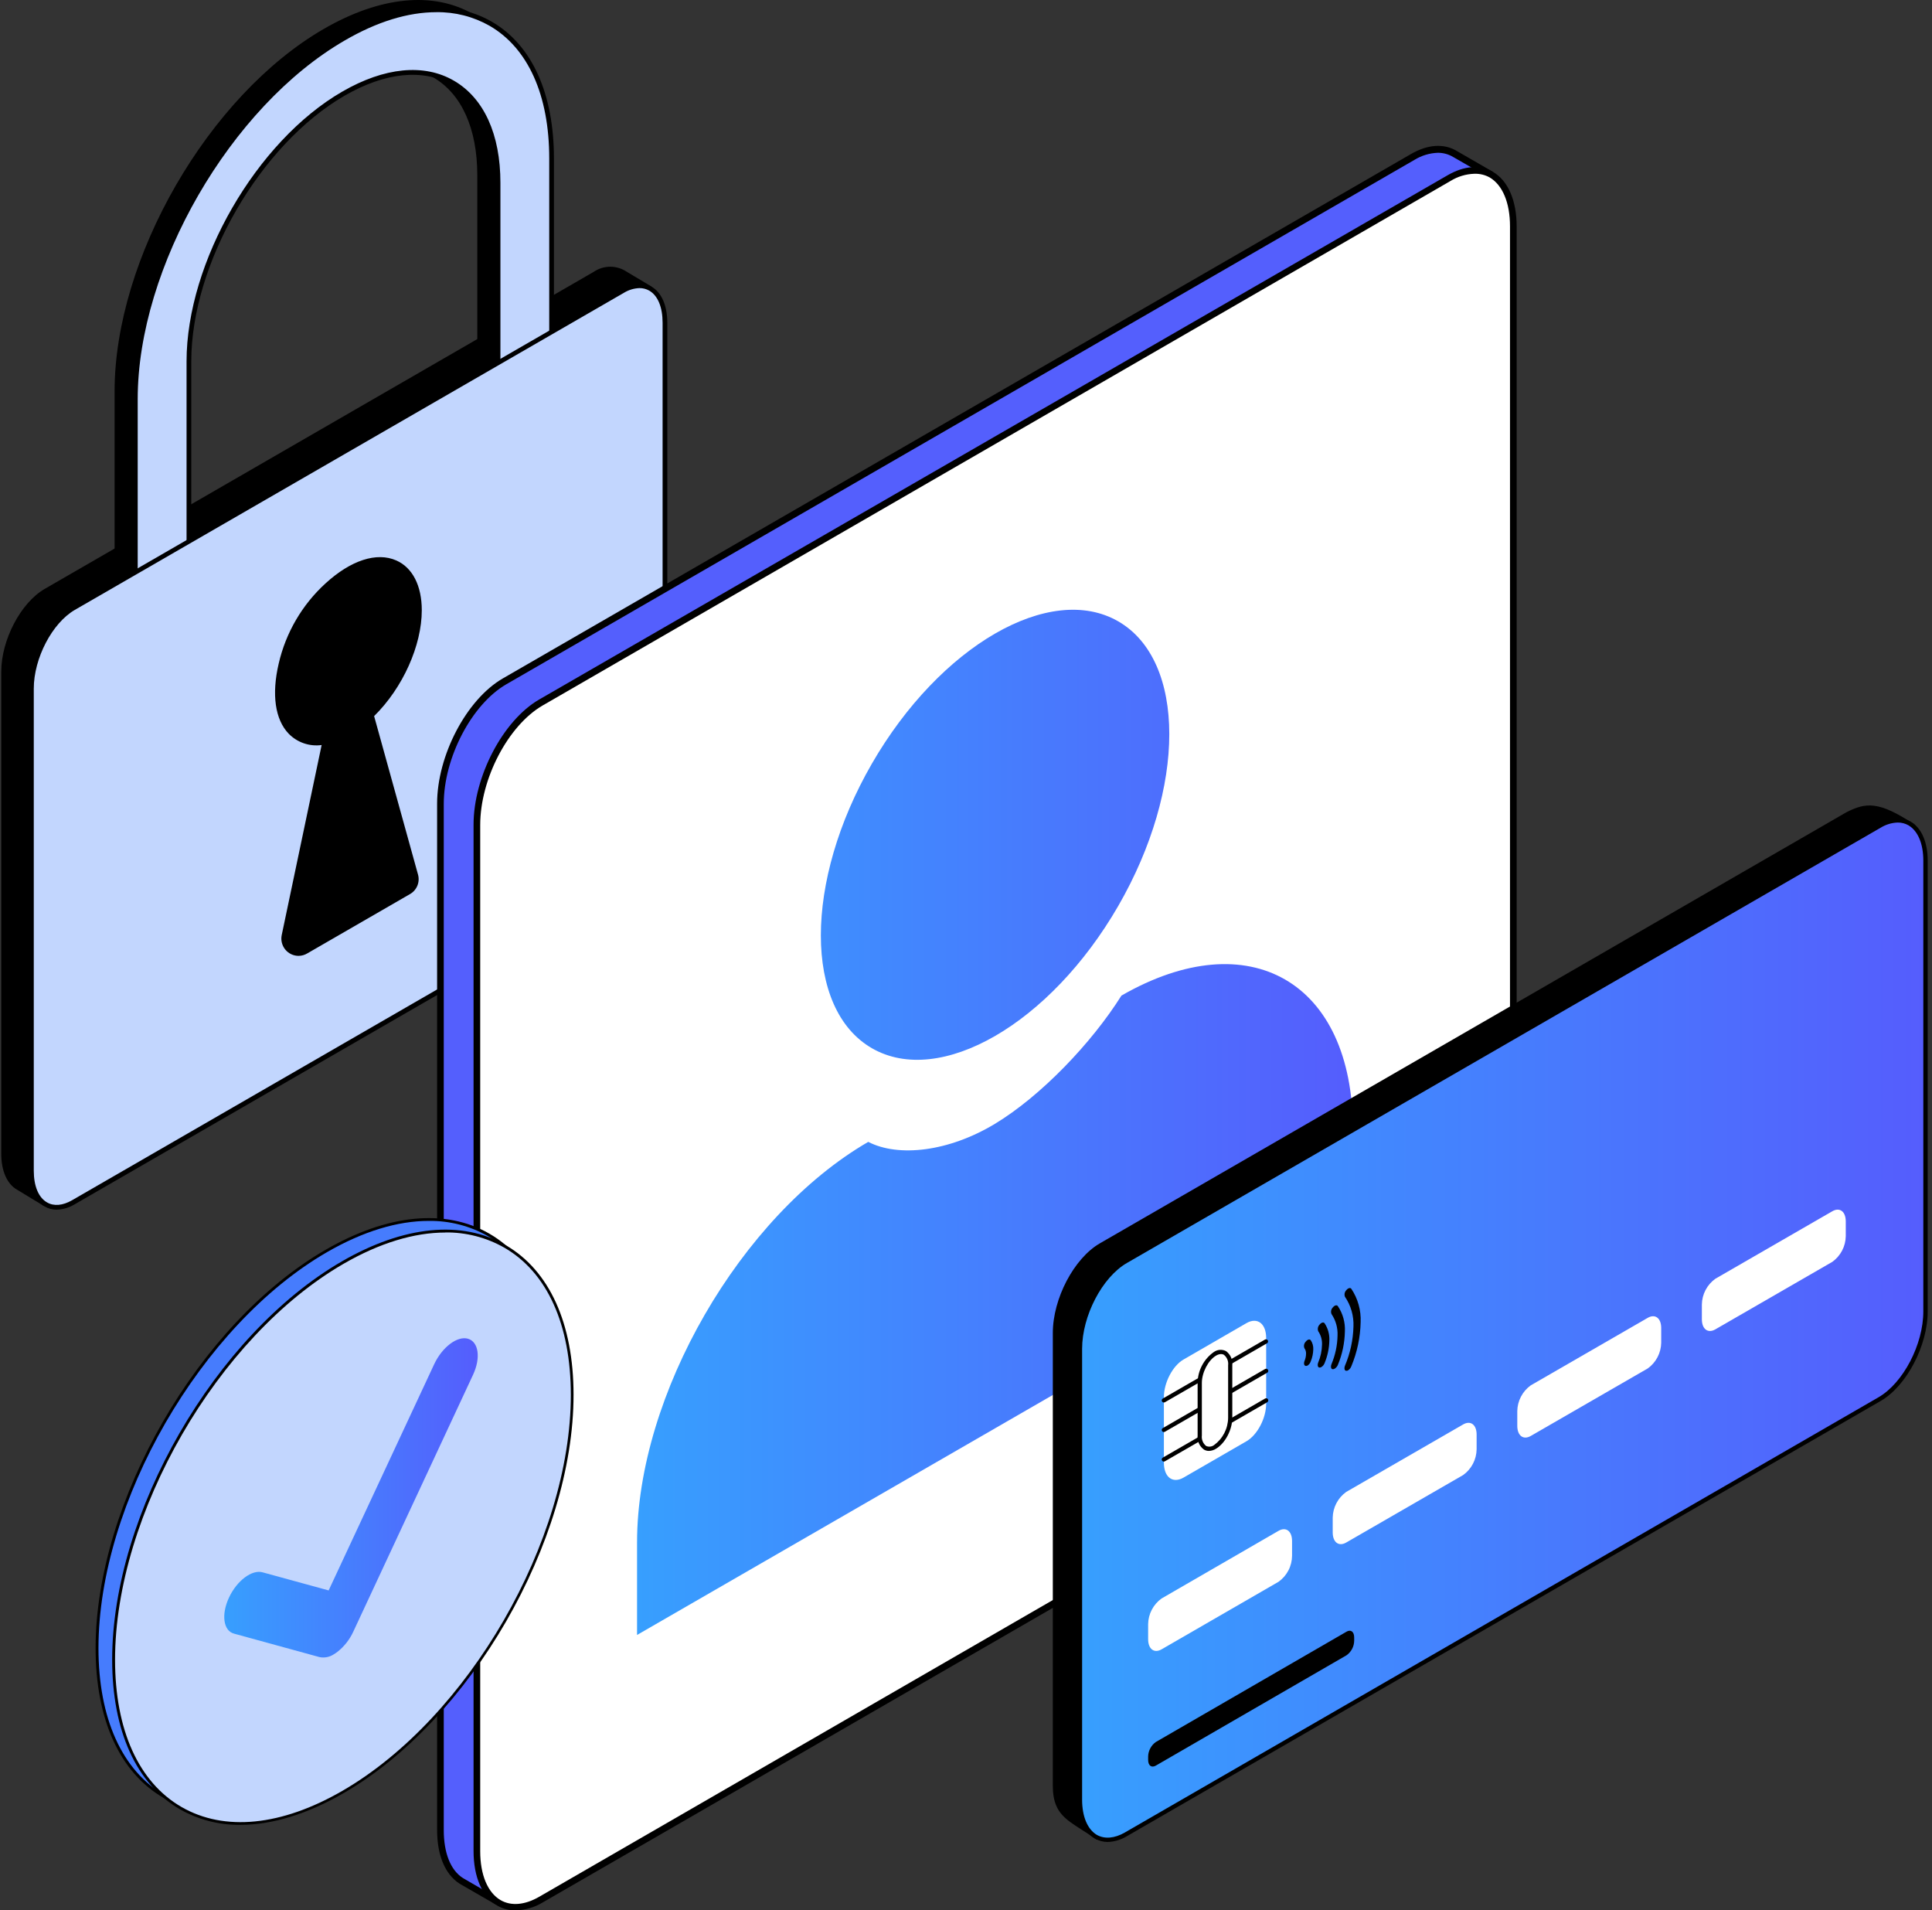 <svg width="263" height="260" viewBox="0 0 263 260" fill="none" xmlns="http://www.w3.org/2000/svg">
<rect x="0" y="0" width="263" height="260" fill="#333333" stroke="none"/>
<path d="M88.463 39.237L85.115 37.239C84.501 36.83 83.779 36.615 83.041 36.622C82.303 36.629 81.584 36.858 80.978 37.278L6.243 80.427C3.069 82.265 0.46 87.187 0.46 91.421V157.033C0.46 159.333 1.231 160.945 2.446 161.64L6.005 163.792L88.463 39.237Z" fill="black"/>
<path d="M6.037 164.113C5.978 164.114 5.92 164.098 5.87 164.068L2.31 161.909C0.955 161.138 0.171 159.34 0.171 157.033V91.421C0.171 87.091 2.824 82.034 6.082 80.151L80.817 37.002C81.471 36.553 82.243 36.309 83.036 36.301C83.829 36.294 84.607 36.522 85.27 36.956L88.623 38.961C88.661 38.984 88.693 39.014 88.717 39.05C88.743 39.085 88.761 39.125 88.77 39.168C88.78 39.21 88.781 39.254 88.773 39.297C88.766 39.34 88.75 39.381 88.725 39.417L6.3 163.972C6.271 164.015 6.232 164.051 6.186 164.076C6.14 164.101 6.089 164.113 6.037 164.113ZM83.085 36.944C82.397 36.982 81.731 37.203 81.158 37.586L6.422 80.73C3.338 82.509 0.832 87.316 0.832 91.447V157.058C0.832 159.146 1.475 160.727 2.657 161.383L5.953 163.38L88.026 39.379L84.968 37.548C84.404 37.185 83.755 36.976 83.085 36.944Z" fill="black"/>
<path d="M72.587 46.266V20.566C72.587 2.499 59.898 -4.826 44.253 4.208C28.608 13.241 15.925 35.215 15.925 53.282V78.982L23.212 74.773V48.167C23.212 34.752 32.63 18.433 44.253 11.725C55.876 5.017 65.295 10.44 65.295 23.875V50.48L72.587 46.266Z" fill="black"/>
<path d="M15.919 79.297C15.864 79.297 15.809 79.284 15.759 79.259C15.71 79.229 15.67 79.188 15.642 79.138C15.614 79.089 15.599 79.033 15.598 78.976V53.276C15.598 35.132 28.384 12.998 44.093 3.926C51.764 -0.501 58.992 -1.214 64.447 1.94C69.902 5.095 72.909 11.7 72.909 20.573V46.273C72.909 46.329 72.894 46.384 72.865 46.432C72.837 46.481 72.797 46.521 72.748 46.549L65.456 50.757C65.407 50.785 65.352 50.8 65.295 50.8C65.239 50.8 65.183 50.785 65.135 50.757C65.086 50.729 65.046 50.689 65.017 50.641C64.989 50.592 64.974 50.537 64.974 50.481V23.875C64.974 17.502 62.841 12.766 58.973 10.53C55.105 8.295 49.933 8.821 44.414 12.002C32.901 18.652 23.533 34.875 23.533 48.168V74.774C23.534 74.831 23.519 74.887 23.491 74.937C23.463 74.987 23.422 75.028 23.372 75.056L16.08 79.265C16.03 79.288 15.975 79.3 15.919 79.297ZM56.904 0.642C53.049 0.642 48.828 1.927 44.414 4.497C28.879 13.492 16.241 35.337 16.241 53.289V78.436L22.89 74.581V48.162C22.89 34.669 32.406 18.189 44.093 11.443C49.818 8.134 55.215 7.588 59.294 9.965C63.374 12.342 65.617 17.258 65.617 23.869V49.916L72.266 46.061V20.56C72.266 11.944 69.375 5.525 64.126 2.499C61.927 1.249 59.434 0.608 56.904 0.642Z" fill="black"/>
<path d="M75.086 47.281V21.581C75.086 3.514 62.403 -3.81 46.758 5.223C31.113 14.257 18.424 36.23 18.424 54.297V79.997L25.716 75.788V49.183C25.716 35.767 35.135 19.448 46.758 12.74C58.381 6.033 67.8 11.455 67.8 24.89V51.496L75.086 47.281Z" fill="#C2D6FE"/>
<path d="M18.424 80.313C18.368 80.312 18.313 80.299 18.263 80.273C18.215 80.245 18.174 80.203 18.146 80.153C18.118 80.104 18.103 80.048 18.103 79.992V54.291C18.103 36.147 30.888 14.013 46.597 4.941C54.269 0.514 61.497 -0.199 66.952 2.956C72.407 6.111 75.407 12.715 75.407 21.588V47.288C75.407 47.344 75.392 47.399 75.364 47.448C75.335 47.496 75.295 47.536 75.247 47.565L67.96 51.773C67.912 51.801 67.856 51.816 67.8 51.816C67.743 51.816 67.688 51.801 67.639 51.773C67.59 51.746 67.549 51.706 67.52 51.657C67.492 51.608 67.478 51.553 67.479 51.497V24.891C67.479 18.517 65.346 13.782 61.478 11.546C57.61 9.31 52.431 9.837 46.919 13.018C35.405 19.667 26.038 35.89 26.038 49.184V75.789C26.038 75.846 26.023 75.901 25.995 75.949C25.967 75.998 25.926 76.038 25.877 76.066L18.585 80.281C18.534 80.304 18.479 80.315 18.424 80.313ZM59.409 1.658C55.554 1.658 51.333 2.943 46.919 5.513C31.383 14.508 18.745 36.353 18.745 54.311V79.458L25.395 75.603V49.184C25.395 35.691 34.904 19.211 46.597 12.465C52.322 9.156 57.719 8.61 61.799 10.987C65.879 13.364 68.121 18.279 68.121 24.891V50.938L74.765 47.083V21.563C74.765 12.947 71.88 6.528 66.631 3.502C64.43 2.257 61.937 1.621 59.409 1.658Z" fill="black"/>
<path d="M84.833 120.41L9.969 163.631C6.827 165.443 4.277 163.522 4.277 159.333V93.74C4.277 89.501 6.847 84.578 10.059 82.747L84.794 39.597C87.968 37.766 90.576 39.713 90.576 43.947V109.559C90.519 113.728 87.975 118.599 84.833 120.41Z" fill="#C2D6FE"/>
<path d="M7.708 164.632C7.14 164.637 6.581 164.49 6.088 164.208C4.733 163.431 3.955 161.638 3.955 159.332V93.739C3.955 89.409 6.609 84.352 9.873 82.47L84.608 39.32C86.092 38.459 87.544 38.349 88.695 39.018C90.056 39.802 90.84 41.588 90.84 43.946V109.558C90.84 113.843 88.219 118.841 84.993 120.705L10.13 163.926C9.398 164.369 8.563 164.612 7.708 164.632ZM87.055 39.211C86.303 39.237 85.57 39.458 84.929 39.853L10.194 83.003C7.11 84.783 4.598 89.589 4.598 93.72V159.332C4.598 161.414 5.24 162.988 6.41 163.649C7.335 164.189 8.543 164.08 9.808 163.354L84.672 120.133C87.717 118.373 90.198 113.618 90.198 109.538V43.926C90.198 41.819 89.555 40.226 88.373 39.551C87.971 39.325 87.517 39.207 87.055 39.211Z" fill="black"/>
<path d="M57.064 83.075C57.064 75.827 51.076 73.649 44.497 79.663C41.367 82.525 39.176 86.268 38.214 90.399C36.517 97.698 39.543 101.81 44.189 101.02L38.663 127.362C38.581 127.743 38.612 128.14 38.752 128.504C38.891 128.869 39.134 129.185 39.45 129.414C39.766 129.642 40.142 129.774 40.531 129.793C40.921 129.812 41.308 129.718 41.644 129.52L55.632 121.451C56.017 121.225 56.317 120.879 56.485 120.465C56.654 120.052 56.681 119.594 56.563 119.163L50.536 97.415C54.327 93.695 57.064 87.957 57.064 83.075Z" fill="black"/>
<path d="M40.636 130.093C40.288 130.091 39.946 130.012 39.633 129.861C39.321 129.711 39.045 129.493 38.826 129.223C38.607 128.953 38.451 128.638 38.369 128.301C38.286 127.964 38.279 127.613 38.348 127.273L43.784 101.399C42.965 101.511 42.131 101.428 41.35 101.158C40.568 100.888 39.862 100.438 39.286 99.844C37.442 97.917 36.96 94.506 37.937 90.323C38.901 86.118 41.125 82.308 44.311 79.4C47.767 76.239 51.282 75.102 53.948 76.278C56.152 77.248 57.417 79.715 57.417 83.049C57.417 87.837 54.847 93.606 50.928 97.461L56.904 119.029C57.043 119.528 57.012 120.058 56.817 120.538C56.622 121.017 56.272 121.418 55.824 121.677L41.837 129.753C41.475 129.973 41.059 130.09 40.636 130.093ZM44.188 100.699C44.275 100.7 44.358 100.734 44.42 100.795C44.458 100.832 44.486 100.878 44.5 100.929C44.515 100.979 44.516 101.033 44.503 101.084L38.978 127.427C38.929 127.666 38.932 127.913 38.987 128.151C39.042 128.388 39.148 128.612 39.297 128.805C39.447 128.998 39.636 129.157 39.852 129.27C40.068 129.383 40.306 129.449 40.55 129.461C40.876 129.479 41.2 129.401 41.484 129.239L55.471 121.163C55.797 120.975 56.052 120.683 56.194 120.334C56.337 119.985 56.358 119.598 56.255 119.236L50.221 97.48C50.207 97.424 50.208 97.366 50.223 97.311C50.239 97.255 50.27 97.205 50.312 97.165C54.166 93.42 56.736 87.759 56.736 83.082C56.736 80.017 55.612 77.762 53.652 76.895C51.262 75.841 47.921 76.972 44.709 79.908C41.621 82.721 39.462 86.407 38.522 90.477C37.616 94.383 38.046 97.634 39.717 99.408C40.281 99.982 40.983 100.401 41.756 100.625C42.529 100.85 43.346 100.874 44.131 100.693L44.188 100.699Z" fill="black"/>
<path d="M202.914 23.75L198.044 20.948C196.511 20.041 194.506 20.104 192.312 21.374L68.672 92.753C63.856 95.538 59.956 102.984 59.956 109.405V249.08C59.956 252.454 61.044 254.858 62.767 255.983L67.565 258.758L202.914 23.75Z" fill="#545FFD"/>
<path d="M67.565 259.184C67.485 259.187 67.406 259.165 67.338 259.121L62.541 256.355C60.572 255.067 59.502 252.482 59.502 249.054V109.378C59.502 102.821 63.511 95.184 68.445 92.336L192.085 20.957C194.334 19.651 196.538 19.497 198.28 20.53L203.141 23.333C203.194 23.361 203.241 23.399 203.278 23.446C203.315 23.493 203.343 23.547 203.359 23.605C203.385 23.722 203.369 23.844 203.313 23.95L67.955 258.957C67.895 259.06 67.798 259.135 67.683 259.166L67.565 259.184ZM195.749 20.794C194.613 20.831 193.506 21.166 192.538 21.764L68.899 93.144C64.219 95.864 60.409 103.121 60.409 109.406V249.08C60.409 252.146 61.316 254.522 63.021 255.602L67.393 258.142L202.297 23.941L197.817 21.365C197.192 20.991 196.478 20.794 195.749 20.794Z" fill="black"/>
<path d="M197.264 187.125L73.625 258.504C68.818 261.279 64.918 258.332 64.918 251.919V112.244C64.918 105.823 68.818 98.376 73.625 95.592L197.264 24.213C202.08 21.437 205.981 24.385 205.981 30.797V170.473C205.981 176.894 202.08 184.34 197.264 187.125Z" fill="white"/>
<path d="M70.16 260C69.298 260.009 68.449 259.787 67.702 259.356C65.643 258.168 64.464 255.456 64.464 251.919V112.244C64.464 105.696 68.473 98.049 73.398 95.202L197.065 23.849C199.305 22.552 201.491 22.389 203.223 23.387C205.282 24.575 206.461 27.287 206.461 30.824V170.499C206.461 177.048 202.453 184.694 197.518 187.541L73.879 258.921C72.756 259.603 71.473 259.975 70.16 260ZM200.692 23.65C199.546 23.688 198.43 24.026 197.455 24.63L73.851 96.027C69.171 98.748 65.371 106.004 65.371 112.28V251.956C65.371 255.157 66.387 257.588 68.156 258.613C69.588 259.438 71.448 259.275 73.398 258.15L197.065 186.725C201.745 184.005 205.554 176.748 205.554 170.472V30.797C205.554 27.595 204.538 25.165 202.77 24.14C202.134 23.793 201.416 23.624 200.692 23.65Z" fill="black"/>
<path d="M184.167 153.693V166.283L86.721 222.516V209.927C86.721 189.855 100.815 165.485 118.193 155.408C122.31 157.53 129.14 156.75 135.425 152.96C141.711 149.168 148.622 141.931 152.658 135.5C170.072 125.487 184.167 133.622 184.167 153.693ZM152.227 123.296C161.49 107.254 161.49 89.914 152.227 84.567C142.966 79.22 127.95 87.89 118.689 103.932C109.426 119.974 109.426 137.313 118.688 142.66C127.95 148.007 142.965 139.337 152.227 123.296Z" fill="url(#paint0_linear_110_2057)"/>
<path d="M252.447 190.535L149.338 250.043C145.958 247.61 143.607 247.2 143.607 243.04V181.419C143.607 176.797 146.409 171.464 149.858 169.471L251.523 110.79C254.042 109.525 255.735 109.306 260.484 112.449V180.477C260.461 185.076 255.902 188.542 252.447 190.535Z" fill="black"/>
<path d="M149.339 250.355C149.279 250.355 149.221 250.336 149.171 250.303C148.478 249.806 147.819 249.384 147.229 249.009C144.879 247.512 143.318 246.519 143.318 243.064V181.42C143.318 176.728 146.207 171.257 149.714 169.223L251.356 110.543C253.973 109.225 255.729 108.965 260.599 112.206C260.64 112.233 260.674 112.268 260.697 112.31C260.72 112.353 260.732 112.401 260.732 112.449V180.477C260.732 185.1 256.296 188.641 252.575 190.784L149.465 250.292C149.43 250.325 149.386 250.347 149.339 250.355ZM254.487 110.201C253.468 110.242 252.476 110.534 251.599 111.051L150.002 169.72C146.635 171.667 143.896 176.913 143.896 181.42V243.064C143.896 246.201 145.271 247.073 147.542 248.524C148.12 248.871 148.697 249.263 149.356 249.725L252.303 190.287C255.89 188.213 260.172 184.828 260.172 180.466V112.599C257.515 110.854 255.88 110.201 254.498 110.201H254.487Z" fill="black"/>
<path d="M255.855 190.432L153.266 249.65C149.8 251.644 147.015 249.529 147.015 244.925V183.58C147.015 178.958 149.811 173.632 153.266 171.638L255.855 112.437C259.322 110.444 262.106 112.558 262.106 117.163V178.507C262.106 183.078 259.304 188.427 255.855 190.432Z" fill="url(#paint1_linear_110_2057)"/>
<path d="M150.783 250.691C150.174 250.692 149.577 250.532 149.049 250.228C147.581 249.384 146.738 247.45 146.738 244.925V183.581C146.738 178.895 149.627 173.424 153.133 171.384L255.723 112.155C257.318 111.236 258.872 111.12 260.102 111.825C261.564 112.674 262.414 114.61 262.414 117.135V178.479C262.414 183.164 259.525 188.635 256.018 190.669L153.411 249.899C152.62 250.389 151.713 250.662 150.783 250.691ZM258.34 111.947C257.511 111.973 256.704 112.219 256 112.657L153.411 171.887C150.043 173.828 147.305 179.08 147.305 183.581V244.925C147.305 247.236 148.039 248.969 149.32 249.731C150.361 250.309 151.712 250.217 153.122 249.403L255.711 190.172C259.08 188.226 261.818 182.98 261.818 178.479V117.135C261.818 114.824 261.084 113.091 259.802 112.328C259.357 112.073 258.852 111.942 258.34 111.947Z" fill="black"/>
<path d="M174.053 215.274L158.125 224.472C157.114 225.05 156.294 224.438 156.294 223.086V221.052C156.303 220.366 156.474 219.691 156.792 219.083C157.111 218.475 157.567 217.95 158.125 217.551L174.053 208.341C175.065 207.764 175.885 208.382 175.885 209.728V211.727C175.882 212.422 175.715 213.105 175.396 213.721C175.078 214.338 174.617 214.87 174.053 215.274ZM199.18 200.749L183.251 209.941C182.24 210.519 181.42 209.906 181.42 208.554V206.556C181.431 205.87 181.602 205.196 181.92 204.588C182.238 203.98 182.694 203.455 183.251 203.054L199.18 193.863C200.19 193.285 201.01 193.897 201.01 195.244V197.249C201 197.934 200.829 198.608 200.511 199.215C200.193 199.823 199.737 200.349 199.18 200.749ZM224.305 186.243L208.377 195.434C207.366 196.013 206.546 195.4 206.546 194.048V192.049C206.556 191.364 206.728 190.689 207.046 190.081C207.364 189.473 207.82 188.948 208.377 188.548L224.305 179.356C225.317 178.779 226.137 179.391 226.137 180.743V182.742C226.126 183.428 225.955 184.102 225.637 184.709C225.319 185.317 224.863 185.843 224.305 186.243ZM249.432 171.736L233.503 180.928C232.492 181.506 231.672 180.893 231.672 179.548V177.543C231.683 176.857 231.854 176.183 232.172 175.575C232.49 174.967 232.946 174.442 233.503 174.041L249.432 164.85C250.442 164.271 251.262 164.884 251.262 166.236V168.235C251.252 168.921 251.081 169.595 250.763 170.203C250.445 170.811 249.989 171.336 249.432 171.736Z" fill="white"/>
<path d="M169.674 196.157L161.118 201.097C159.633 201.952 158.438 201.045 158.438 199.07V190.149C158.438 188.173 159.633 185.879 161.118 185.024L169.674 180.079C171.159 179.224 172.361 180.13 172.361 182.107V191.009C172.373 193.009 171.159 195.302 169.674 196.157Z" fill="white"/>
<path d="M158.438 198.919C158.386 198.919 158.336 198.906 158.291 198.88C158.246 198.855 158.209 198.819 158.184 198.774C158.164 198.741 158.152 198.705 158.146 198.668C158.142 198.629 158.144 198.591 158.155 198.555C158.164 198.518 158.183 198.484 158.206 198.454C158.23 198.424 158.259 198.4 158.293 198.381L172.216 190.339C172.282 190.301 172.361 190.291 172.434 190.31C172.508 190.33 172.571 190.378 172.61 190.443C172.648 190.511 172.658 190.59 172.638 190.664C172.619 190.738 172.571 190.802 172.506 190.842L158.581 198.878C158.539 198.905 158.489 198.919 158.438 198.919ZM158.438 194.898C158.387 194.898 158.336 194.885 158.291 194.86C158.246 194.834 158.209 194.798 158.184 194.753C158.146 194.686 158.137 194.608 158.157 194.534C158.177 194.461 158.226 194.398 158.293 194.361L172.216 186.319C172.283 186.281 172.362 186.272 172.435 186.292C172.51 186.313 172.572 186.361 172.61 186.428C172.629 186.461 172.642 186.497 172.647 186.535C172.655 186.591 172.646 186.648 172.621 186.7C172.595 186.751 172.555 186.793 172.506 186.821L158.582 194.858C158.539 194.884 158.489 194.898 158.438 194.898ZM158.438 190.877C158.387 190.877 158.336 190.864 158.291 190.839C158.246 190.814 158.209 190.777 158.184 190.733C158.146 190.666 158.137 190.587 158.157 190.514C158.177 190.44 158.226 190.378 158.293 190.34L172.216 182.303C172.282 182.275 172.356 182.27 172.424 182.292C172.492 182.314 172.549 182.36 172.585 182.421C172.621 182.483 172.633 182.556 172.618 182.626C172.604 182.696 172.563 182.758 172.506 182.8L158.582 190.842C158.537 190.865 158.488 190.876 158.438 190.877Z" fill="black"/>
<path d="M165.399 196.932C164.243 197.597 163.319 196.892 163.319 195.366V188.214C163.319 186.683 164.25 184.91 165.399 184.245C166.555 183.587 167.473 184.291 167.473 185.816V192.969C167.473 194.476 166.543 196.274 165.399 196.932Z" fill="white"/>
<path d="M164.572 197.469C164.335 197.472 164.101 197.41 163.897 197.29C163.596 197.074 163.357 196.782 163.205 196.445C163.053 196.106 162.992 195.735 163.03 195.366V188.214C163.037 187.384 163.242 186.569 163.63 185.835C164.017 185.101 164.574 184.471 165.254 183.997C165.493 183.832 165.772 183.734 166.062 183.715C166.351 183.696 166.642 183.755 166.9 183.886C167.197 184.106 167.431 184.399 167.58 184.736C167.729 185.073 167.787 185.443 167.75 185.81V192.963C167.75 194.603 166.774 196.43 165.531 197.174C165.243 197.356 164.912 197.457 164.572 197.469ZM166.219 184.285C165.978 184.296 165.745 184.37 165.543 184.499C164.474 185.111 163.607 186.81 163.607 188.214V195.366C163.574 195.634 163.609 195.905 163.712 196.154C163.813 196.404 163.975 196.624 164.185 196.793C164.357 196.87 164.546 196.9 164.734 196.881C164.922 196.862 165.101 196.793 165.254 196.684C165.842 196.257 166.323 195.699 166.659 195.054C166.994 194.41 167.174 193.695 167.183 192.969V185.81C167.217 185.543 167.182 185.271 167.08 185.022C166.979 184.772 166.816 184.552 166.606 184.384C166.488 184.317 166.354 184.283 166.219 184.285ZM178.016 185.838C177.94 185.889 177.848 185.911 177.757 185.902C177.52 185.873 177.444 185.567 177.589 185.208C177.717 184.903 177.786 184.575 177.791 184.244C177.807 183.978 177.729 183.714 177.572 183.499C177.509 183.35 177.492 183.186 177.522 183.029C177.552 182.87 177.627 182.725 177.739 182.609C177.971 182.302 178.282 182.21 178.427 182.401C178.674 182.766 178.795 183.202 178.774 183.643C178.761 184.208 178.644 184.767 178.427 185.289C178.353 185.511 178.209 185.704 178.016 185.838ZM179.883 186.053C179.806 186.102 179.715 186.125 179.624 186.122C179.386 186.122 179.311 185.782 179.45 185.429C179.772 184.662 179.946 183.841 179.964 183.009C179.992 182.361 179.812 181.721 179.45 181.182C179.391 181.032 179.376 180.869 179.407 180.71C179.436 180.552 179.512 180.405 179.624 180.287C179.86 179.987 180.172 179.9 180.311 180.091C180.771 180.781 181 181.601 180.964 182.431C180.942 183.495 180.72 184.546 180.311 185.527C180.228 185.743 180.078 185.927 179.883 186.053ZM181.685 186.278C181.608 186.329 181.517 186.354 181.424 186.347C181.188 186.347 181.113 186.007 181.257 185.649C181.773 184.42 182.052 183.105 182.077 181.773C182.127 180.732 181.839 179.705 181.257 178.843C181.195 178.694 181.178 178.531 181.207 178.373C181.237 178.215 181.313 178.069 181.424 177.953C181.656 177.653 181.968 177.561 182.113 177.751C182.802 178.771 183.14 179.988 183.077 181.217C183.045 182.786 182.718 184.334 182.113 185.782C182.024 185.987 181.875 186.161 181.685 186.278Z" fill="black"/>
<path d="M183.517 186.498C183.442 186.549 183.352 186.571 183.262 186.561C183.025 186.561 182.951 186.226 183.089 185.868C183.806 184.179 184.198 182.37 184.244 180.536C184.304 179.099 183.899 177.68 183.089 176.492C183.03 176.342 183.015 176.179 183.046 176.021C183.076 175.864 183.152 175.718 183.262 175.602C183.5 175.302 183.806 175.209 183.95 175.399C184.848 176.741 185.293 178.334 185.221 179.947C185.178 182.013 184.747 184.053 183.95 185.96C183.867 186.182 183.714 186.37 183.517 186.498ZM183.303 225.28L157.334 240.302C156.755 240.631 156.294 240.302 156.294 239.516V239.077C156.299 238.687 156.397 238.305 156.578 237.96C156.758 237.614 157.017 237.316 157.334 237.09L183.303 222.068C183.88 221.733 184.343 222.068 184.343 222.854V223.293C184.339 223.683 184.242 224.067 184.061 224.411C183.88 224.757 183.621 225.055 183.303 225.28Z" fill="black"/>
<path d="M66.495 219.01C78.685 197.897 78.685 175.074 66.494 168.036C54.303 160.998 34.539 172.409 22.349 193.522C10.159 214.636 10.159 237.458 22.35 244.496C34.541 251.534 54.305 240.124 66.495 219.01Z" fill="#467CFD"/>
<path d="M30.479 246.8C27.598 246.836 24.759 246.106 22.253 244.683C16.297 241.244 13.015 234.008 13.015 224.311C13.015 204.375 27.06 180.049 44.345 170.08C52.75 165.232 60.651 164.457 66.608 167.895C72.564 171.333 75.846 178.57 75.846 188.266C75.846 208.203 61.801 232.529 44.536 242.497C39.569 245.375 34.789 246.8 30.479 246.8ZM58.37 166.164C54.126 166.164 49.415 167.589 44.524 170.413C27.366 180.32 13.405 204.498 13.405 224.311C13.405 233.863 16.618 240.985 22.452 244.355C28.286 247.724 36.057 246.945 44.333 242.166C61.492 232.258 75.452 208.081 75.452 188.266C75.452 178.715 72.239 171.594 66.405 168.224C63.954 166.836 61.179 166.125 58.363 166.164H58.37Z" fill="black"/>
<path d="M68.745 220.574C80.933 199.462 80.933 176.643 68.745 169.606C56.556 162.569 36.794 173.979 24.605 195.09C12.416 216.202 12.416 239.022 24.605 246.059C36.794 253.096 56.556 241.686 68.745 220.574Z" fill="#C2D6FE"/>
<path d="M32.733 248.362C29.852 248.402 27.013 247.672 24.507 246.25C18.55 242.811 15.269 235.575 15.269 225.878C15.269 205.945 29.313 181.62 46.575 171.651C54.981 166.803 62.882 166.028 68.838 169.465C74.794 172.904 78.076 180.141 78.076 189.837C78.076 209.77 64.032 234.096 46.747 244.061C41.818 246.903 37.039 248.362 32.733 248.362ZM60.624 167.747C56.379 167.747 51.668 169.172 46.778 171.995C29.619 181.902 15.662 206.079 15.662 225.89C15.662 235.441 18.875 242.562 24.709 245.929C30.544 249.295 38.311 248.523 46.587 243.743C63.745 233.836 77.706 209.66 77.706 189.849C77.706 180.298 74.493 173.175 68.659 169.81C66.209 168.415 63.431 167.699 60.612 167.735L60.624 167.747Z" fill="black"/>
<path d="M45.444 225.147C45.16 225.336 44.841 225.467 44.506 225.533C44.171 225.599 43.827 225.598 43.492 225.529L31.866 222.339C30.402 221.957 30.093 219.745 31.17 217.434C32.248 215.122 34.307 213.579 35.755 213.995L44.738 216.455L59.119 185.638C60.2 183.346 62.255 181.782 63.703 182.199C65.151 182.616 65.472 184.793 64.395 187.105L48.092 222.068C47.601 223.14 46.862 224.08 45.937 224.811C45.78 224.932 45.615 225.045 45.444 225.147Z" fill="url(#paint2_linear_110_2057)"/>
<defs>
<linearGradient id="paint0_linear_110_2057" x1="184.167" y1="158.385" x2="86.721" y2="158.385" gradientUnits="userSpaceOnUse">
<stop stop-color="#555DFD"/>
<stop offset="1" stop-color="#379FFE"/>
</linearGradient>
<linearGradient id="paint1_linear_110_2057" x1="262.106" y1="186.644" x2="147.015" y2="186.644" gradientUnits="userSpaceOnUse">
<stop stop-color="#555DFD"/>
<stop offset="1" stop-color="#379FFE"/>
</linearGradient>
<linearGradient id="paint2_linear_110_2057" x1="65.034" y1="205.611" x2="30.528" y2="205.611" gradientUnits="userSpaceOnUse">
<stop stop-color="#555DFD"/>
<stop offset="1" stop-color="#379FFE"/>
</linearGradient>
</defs>
</svg>
